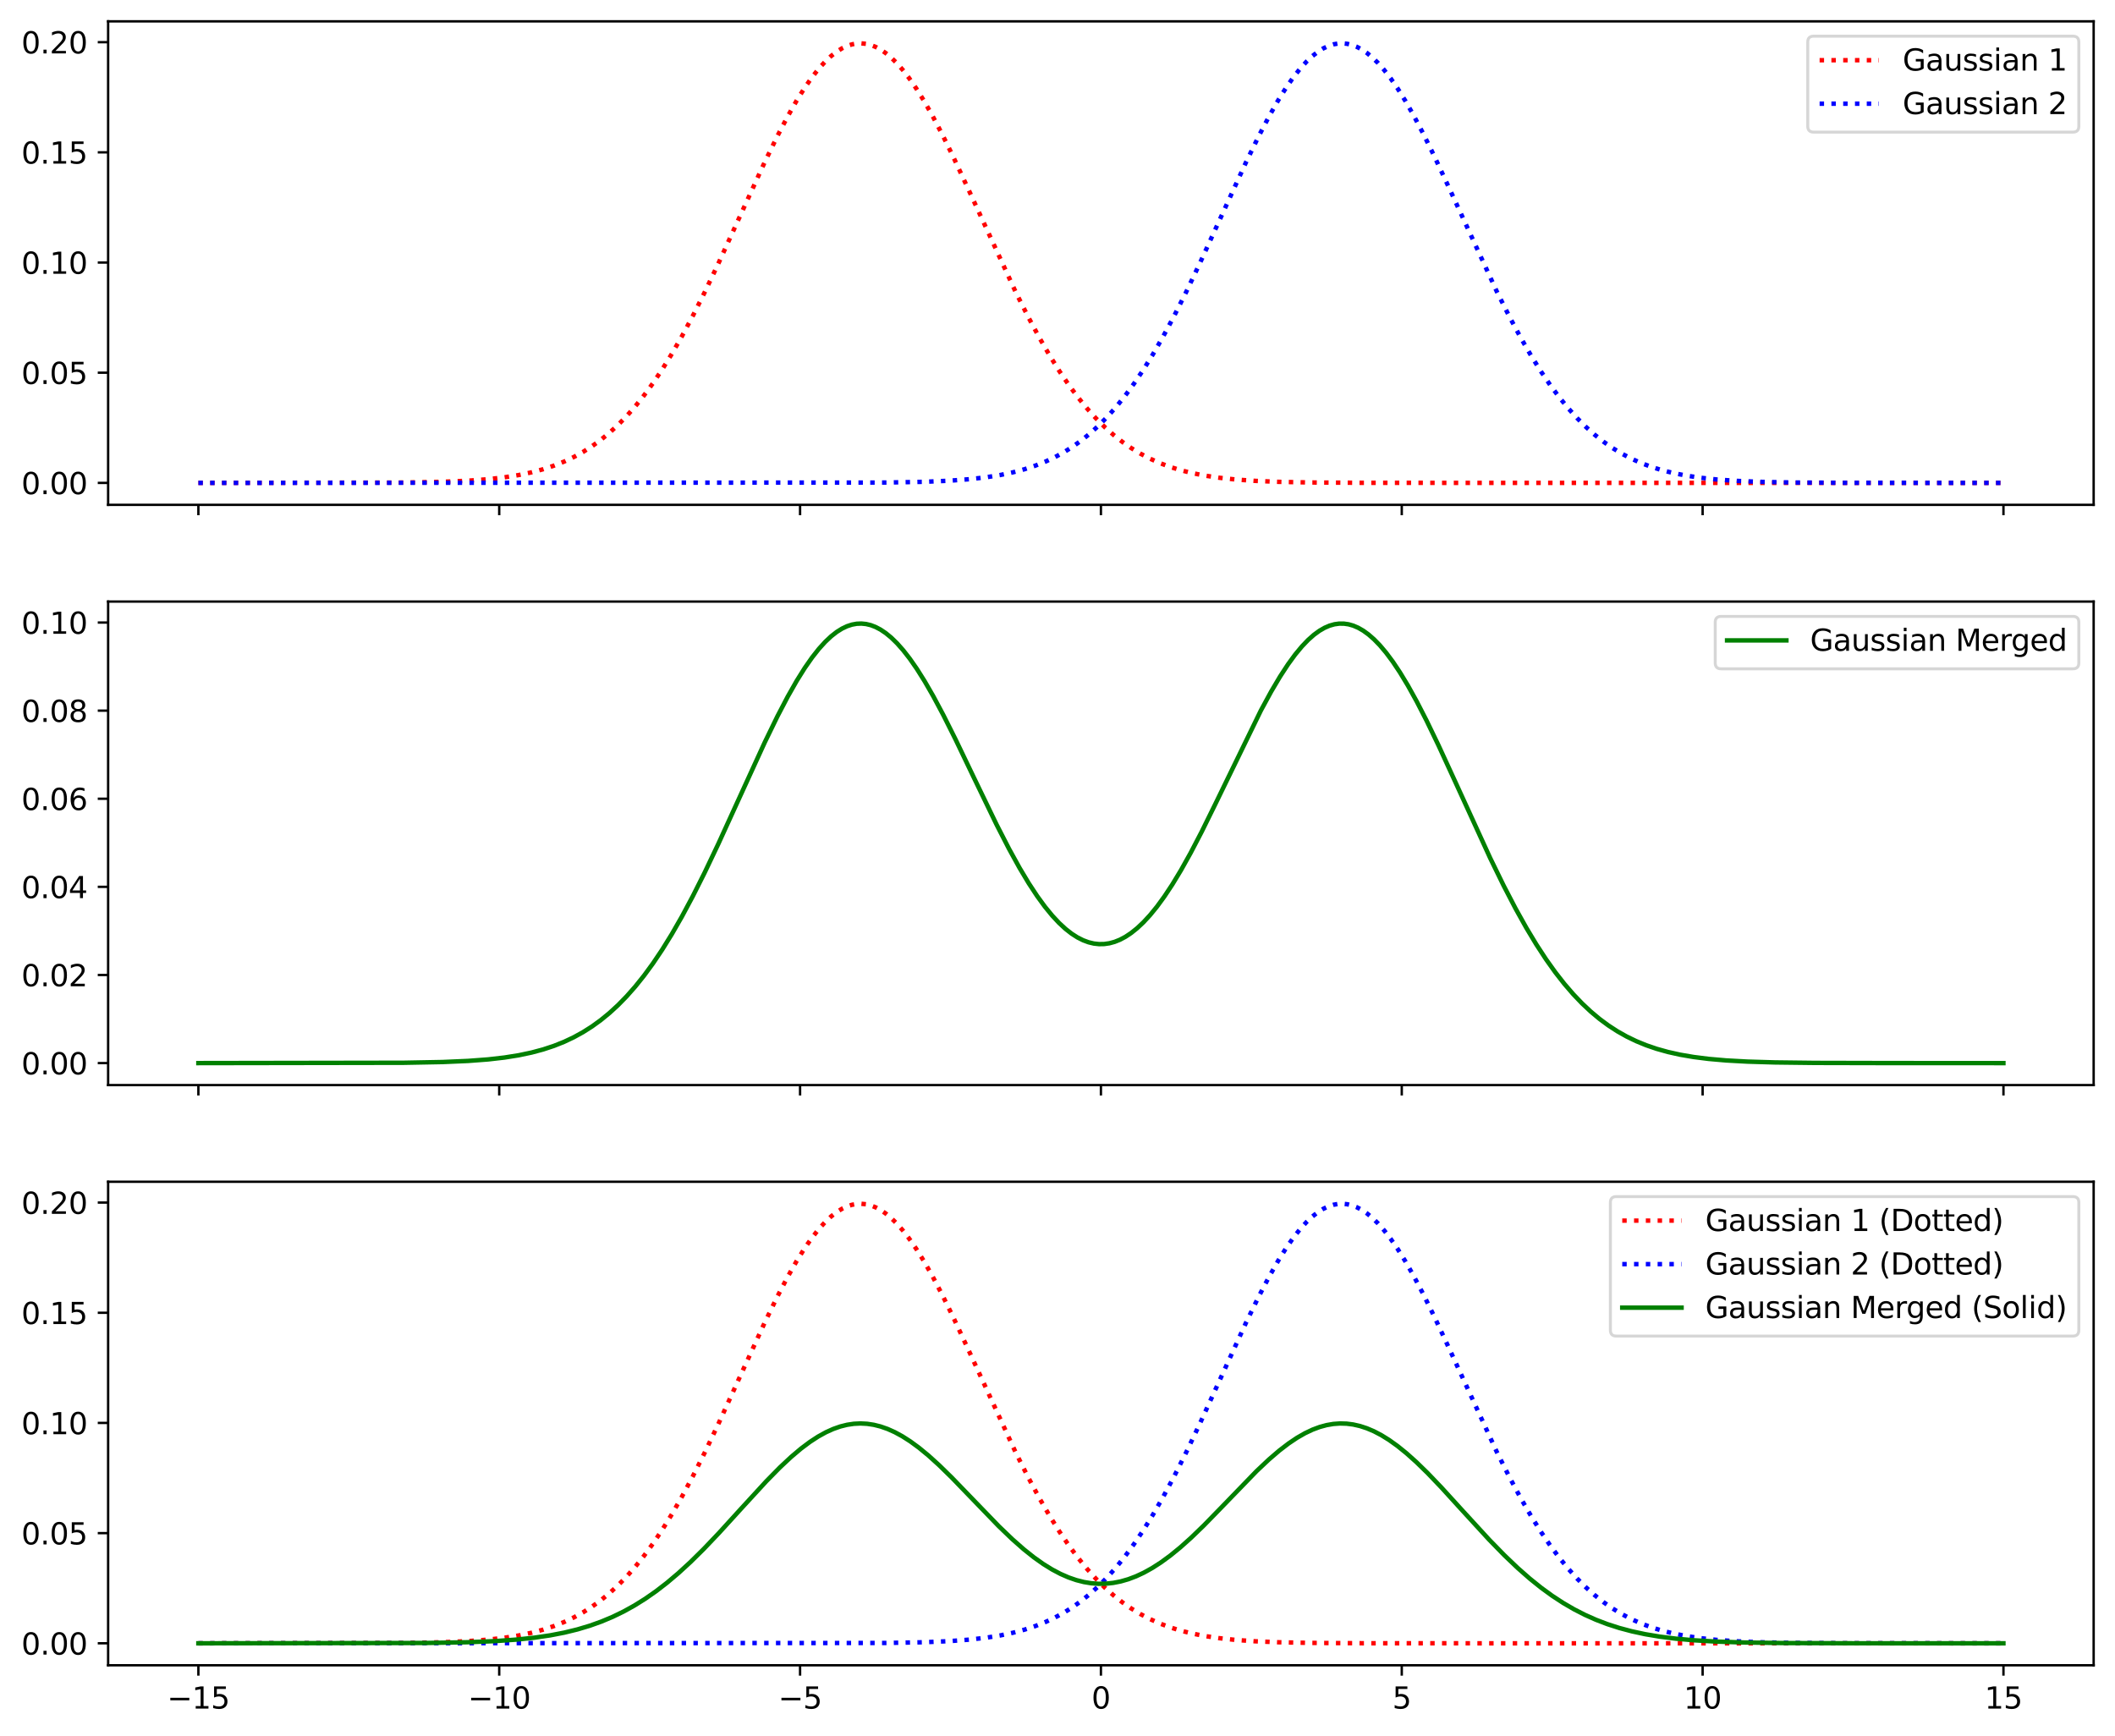 <?xml version="1.0" encoding="utf-8" standalone="no"?>
<!DOCTYPE svg PUBLIC "-//W3C//DTD SVG 1.1//EN"
  "http://www.w3.org/Graphics/SVG/1.1/DTD/svg11.dtd">
<svg xmlns:xlink="http://www.w3.org/1999/xlink" width="713.266pt" height="585.478pt" viewBox="0 0 713.266 585.478" xmlns="http://www.w3.org/2000/svg" version="1.1">
 <defs>
  <style type="text/css">*{stroke-linejoin: round; stroke-linecap: butt}</style>
 </defs>
 <g id="figure_1">
  <g id="patch_1">
   <path d="M 0 585.478 
L 713.266 585.478 
L 713.266 0 
L 0 0 
z
" style="fill: #ffffff"/>
  </g>
  <g id="axes_1">
   <g id="patch_2">
    <path d="M 36.466 170.259 
L 706.066 170.259 
L 706.066 7.2 
L 36.466 7.2 
z
" style="fill: #ffffff"/>
   </g>
   <g id="matplotlib.axis_1">
    <g id="xtick_1">
     <g id="line2d_1">
      <defs>
       <path id="m598b0f2003" d="M 0 0 
L 0 3.5 
" style="stroke: #000000; stroke-width: 0.8"/>
      </defs>
      <g>
       <use xlink:href="#m598b0f2003" x="66.902" y="170.259" style="stroke: #000000; stroke-width: 0.8"/>
      </g>
     </g>
    </g>
    <g id="xtick_2">
     <g id="line2d_2">
      <g>
       <use xlink:href="#m598b0f2003" x="168.36" y="170.259" style="stroke: #000000; stroke-width: 0.8"/>
      </g>
     </g>
    </g>
    <g id="xtick_3">
     <g id="line2d_3">
      <g>
       <use xlink:href="#m598b0f2003" x="269.818" y="170.259" style="stroke: #000000; stroke-width: 0.8"/>
      </g>
     </g>
    </g>
    <g id="xtick_4">
     <g id="line2d_4">
      <g>
       <use xlink:href="#m598b0f2003" x="371.276" y="170.259" style="stroke: #000000; stroke-width: 0.8"/>
      </g>
     </g>
    </g>
    <g id="xtick_5">
     <g id="line2d_5">
      <g>
       <use xlink:href="#m598b0f2003" x="472.734" y="170.259" style="stroke: #000000; stroke-width: 0.8"/>
      </g>
     </g>
    </g>
    <g id="xtick_6">
     <g id="line2d_6">
      <g>
       <use xlink:href="#m598b0f2003" x="574.192" y="170.259" style="stroke: #000000; stroke-width: 0.8"/>
      </g>
     </g>
    </g>
    <g id="xtick_7">
     <g id="line2d_7">
      <g>
       <use xlink:href="#m598b0f2003" x="675.65" y="170.259" style="stroke: #000000; stroke-width: 0.8"/>
      </g>
     </g>
    </g>
   </g>
   <g id="matplotlib.axis_2">
    <g id="ytick_1">
     <g id="line2d_8">
      <defs>
       <path id="m345bfcd777" d="M 0 0 
L -3.5 0 
" style="stroke: #000000; stroke-width: 0.8"/>
      </defs>
      <g>
       <use xlink:href="#m345bfcd777" x="36.466" y="162.847" style="stroke: #000000; stroke-width: 0.8"/>
      </g>
     </g>
     <g id="text_1">
      <!-- 0.00 -->
      <g transform="translate(7.2 166.646) scale(0.1 -0.1)">
       <defs>
        <path id="DejaVuSans-30" d="M 2034 4250 
Q 1547 4250 1301 3770 
Q 1056 3291 1056 2328 
Q 1056 1369 1301 889 
Q 1547 409 2034 409 
Q 2525 409 2770 889 
Q 3016 1369 3016 2328 
Q 3016 3291 2770 3770 
Q 2525 4250 2034 4250 
z
M 2034 4750 
Q 2819 4750 3233 4129 
Q 3647 3509 3647 2328 
Q 3647 1150 3233 529 
Q 2819 -91 2034 -91 
Q 1250 -91 836 529 
Q 422 1150 422 2328 
Q 422 3509 836 4129 
Q 1250 4750 2034 4750 
z
" transform="scale(0.016)"/>
        <path id="DejaVuSans-2e" d="M 684 794 
L 1344 794 
L 1344 0 
L 684 0 
L 684 794 
z
" transform="scale(0.016)"/>
       </defs>
       <use xlink:href="#DejaVuSans-30"/>
       <use xlink:href="#DejaVuSans-2e" x="63.623"/>
       <use xlink:href="#DejaVuSans-30" x="95.41"/>
       <use xlink:href="#DejaVuSans-30" x="159.033"/>
      </g>
     </g>
    </g>
    <g id="ytick_2">
     <g id="line2d_9">
      <g>
       <use xlink:href="#m345bfcd777" x="36.466" y="125.69" style="stroke: #000000; stroke-width: 0.8"/>
      </g>
     </g>
     <g id="text_2">
      <!-- 0.05 -->
      <g transform="translate(7.2 129.489) scale(0.1 -0.1)">
       <defs>
        <path id="DejaVuSans-35" d="M 691 4666 
L 3169 4666 
L 3169 4134 
L 1269 4134 
L 1269 2991 
Q 1406 3038 1543 3061 
Q 1681 3084 1819 3084 
Q 2600 3084 3056 2656 
Q 3513 2228 3513 1497 
Q 3513 744 3044 326 
Q 2575 -91 1722 -91 
Q 1428 -91 1123 -41 
Q 819 9 494 109 
L 494 744 
Q 775 591 1075 516 
Q 1375 441 1709 441 
Q 2250 441 2565 725 
Q 2881 1009 2881 1497 
Q 2881 1984 2565 2268 
Q 2250 2553 1709 2553 
Q 1456 2553 1204 2497 
Q 953 2441 691 2322 
L 691 4666 
z
" transform="scale(0.016)"/>
       </defs>
       <use xlink:href="#DejaVuSans-30"/>
       <use xlink:href="#DejaVuSans-2e" x="63.623"/>
       <use xlink:href="#DejaVuSans-30" x="95.41"/>
       <use xlink:href="#DejaVuSans-35" x="159.033"/>
      </g>
     </g>
    </g>
    <g id="ytick_3">
     <g id="line2d_10">
      <g>
       <use xlink:href="#m345bfcd777" x="36.466" y="88.533" style="stroke: #000000; stroke-width: 0.8"/>
      </g>
     </g>
     <g id="text_3">
      <!-- 0.10 -->
      <g transform="translate(7.2 92.332) scale(0.1 -0.1)">
       <defs>
        <path id="DejaVuSans-31" d="M 794 531 
L 1825 531 
L 1825 4091 
L 703 3866 
L 703 4441 
L 1819 4666 
L 2450 4666 
L 2450 531 
L 3481 531 
L 3481 0 
L 794 0 
L 794 531 
z
" transform="scale(0.016)"/>
       </defs>
       <use xlink:href="#DejaVuSans-30"/>
       <use xlink:href="#DejaVuSans-2e" x="63.623"/>
       <use xlink:href="#DejaVuSans-31" x="95.41"/>
       <use xlink:href="#DejaVuSans-30" x="159.033"/>
      </g>
     </g>
    </g>
    <g id="ytick_4">
     <g id="line2d_11">
      <g>
       <use xlink:href="#m345bfcd777" x="36.466" y="51.376" style="stroke: #000000; stroke-width: 0.8"/>
      </g>
     </g>
     <g id="text_4">
      <!-- 0.15 -->
      <g transform="translate(7.2 55.175) scale(0.1 -0.1)">
       <use xlink:href="#DejaVuSans-30"/>
       <use xlink:href="#DejaVuSans-2e" x="63.623"/>
       <use xlink:href="#DejaVuSans-31" x="95.41"/>
       <use xlink:href="#DejaVuSans-35" x="159.033"/>
      </g>
     </g>
    </g>
    <g id="ytick_5">
     <g id="line2d_12">
      <g>
       <use xlink:href="#m345bfcd777" x="36.466" y="14.219" style="stroke: #000000; stroke-width: 0.8"/>
      </g>
     </g>
     <g id="text_5">
      <!-- 0.20 -->
      <g transform="translate(7.2 18.018) scale(0.1 -0.1)">
       <defs>
        <path id="DejaVuSans-32" d="M 1228 531 
L 3431 531 
L 3431 0 
L 469 0 
L 469 531 
Q 828 903 1448 1529 
Q 2069 2156 2228 2338 
Q 2531 2678 2651 2914 
Q 2772 3150 2772 3378 
Q 2772 3750 2511 3984 
Q 2250 4219 1831 4219 
Q 1534 4219 1204 4116 
Q 875 4013 500 3803 
L 500 4441 
Q 881 4594 1212 4672 
Q 1544 4750 1819 4750 
Q 2544 4750 2975 4387 
Q 3406 4025 3406 3419 
Q 3406 3131 3298 2873 
Q 3191 2616 2906 2266 
Q 2828 2175 2409 1742 
Q 1991 1309 1228 531 
z
" transform="scale(0.016)"/>
       </defs>
       <use xlink:href="#DejaVuSans-30"/>
       <use xlink:href="#DejaVuSans-2e" x="63.623"/>
       <use xlink:href="#DejaVuSans-32" x="95.41"/>
       <use xlink:href="#DejaVuSans-30" x="159.033"/>
      </g>
     </g>
    </g>
   </g>
   <g id="line2d_13">
    <path d="M 66.902 162.847 
L 136.177 162.736 
L 149.225 162.489 
L 157.889 162.112 
L 164.586 161.607 
L 170.146 160.97 
L 174.975 160.197 
L 179.277 159.288 
L 183.193 158.236 
L 186.825 157.033 
L 190.255 155.664 
L 193.501 154.129 
L 196.626 152.406 
L 199.65 150.486 
L 202.612 148.34 
L 205.534 145.948 
L 208.436 143.282 
L 211.337 140.312 
L 214.259 136.999 
L 217.222 133.3 
L 220.245 129.163 
L 223.35 124.534 
L 226.576 119.319 
L 229.965 113.413 
L 233.597 106.627 
L 237.595 98.674 
L 242.242 88.912 
L 248.674 74.826 
L 257.927 54.604 
L 262.188 45.852 
L 265.658 39.217 
L 268.682 33.899 
L 271.401 29.555 
L 273.876 26.009 
L 276.169 23.104 
L 278.3 20.757 
L 280.288 18.889 
L 282.155 17.432 
L 283.941 16.314 
L 285.645 15.506 
L 287.289 14.969 
L 288.892 14.678 
L 290.475 14.618 
L 292.037 14.779 
L 293.62 15.165 
L 295.243 15.793 
L 296.907 16.677 
L 298.652 17.86 
L 300.478 19.372 
L 302.406 21.263 
L 304.456 23.59 
L 306.647 26.422 
L 309.021 29.864 
L 311.598 34.001 
L 314.439 38.993 
L 317.645 45.09 
L 321.399 52.726 
L 326.208 63.044 
L 342.502 98.425 
L 346.743 106.862 
L 350.538 113.924 
L 354.048 119.997 
L 357.376 125.317 
L 360.562 129.997 
L 363.646 134.14 
L 366.67 137.835 
L 369.652 141.132 
L 372.615 144.077 
L 375.557 146.692 
L 378.52 149.03 
L 381.523 151.12 
L 384.587 152.982 
L 387.753 154.645 
L 391.04 156.119 
L 394.489 157.421 
L 398.142 158.56 
L 402.078 159.551 
L 406.38 160.4 
L 411.169 161.114 
L 416.627 161.697 
L 423.08 162.156 
L 431.116 162.493 
L 442.033 162.713 
L 459.97 162.824 
L 515.995 162.847 
L 675.629 162.847 
L 675.629 162.847 
" clip-path="url(#p79f1d03f2f)" style="fill: none; stroke-dasharray: 1.5,2.475; stroke-dashoffset: 0; stroke: #ff0000; stroke-width: 1.5"/>
   </g>
   <g id="line2d_14">
    <path d="M 66.902 162.847 
L 298.47 162.736 
L 311.537 162.49 
L 320.202 162.114 
L 326.918 161.607 
L 332.478 160.97 
L 337.308 160.197 
L 341.609 159.288 
L 345.526 158.236 
L 349.158 157.033 
L 352.587 155.664 
L 355.834 154.129 
L 358.959 152.406 
L 361.982 150.486 
L 364.945 148.34 
L 367.867 145.948 
L 370.768 143.282 
L 373.67 140.312 
L 376.592 136.999 
L 379.555 133.3 
L 382.578 129.163 
L 385.683 124.534 
L 388.909 119.319 
L 392.298 113.413 
L 395.93 106.627 
L 399.927 98.674 
L 404.574 88.912 
L 411.007 74.826 
L 420.26 54.604 
L 424.521 45.852 
L 427.991 39.217 
L 431.014 33.899 
L 433.733 29.555 
L 436.209 26.009 
L 438.502 23.104 
L 440.632 20.757 
L 442.621 18.889 
L 444.488 17.432 
L 446.273 16.314 
L 447.978 15.506 
L 449.622 14.969 
L 451.225 14.678 
L 452.807 14.618 
L 454.37 14.779 
L 455.953 15.165 
L 457.576 15.793 
L 459.24 16.677 
L 460.985 17.86 
L 462.811 19.372 
L 464.739 21.263 
L 466.788 23.59 
L 468.98 26.422 
L 471.354 29.864 
L 473.931 34.001 
L 476.772 38.993 
L 479.978 45.09 
L 483.732 52.726 
L 488.541 63.044 
L 504.835 98.425 
L 509.076 106.862 
L 512.87 113.924 
L 516.381 119.997 
L 519.709 125.317 
L 522.894 129.997 
L 525.979 134.14 
L 529.002 137.835 
L 531.985 141.132 
L 534.948 144.077 
L 537.89 146.692 
L 540.853 149.03 
L 543.856 151.12 
L 546.92 152.982 
L 550.085 154.645 
L 553.372 156.119 
L 556.822 157.421 
L 560.475 158.56 
L 564.411 159.551 
L 568.713 160.4 
L 573.502 161.114 
L 578.96 161.697 
L 585.413 162.156 
L 593.448 162.493 
L 604.365 162.713 
L 622.303 162.824 
L 675.629 162.847 
L 675.629 162.847 
" clip-path="url(#p79f1d03f2f)" style="fill: none; stroke-dasharray: 1.5,2.475; stroke-dashoffset: 0; stroke: #0000ff; stroke-width: 1.5"/>
   </g>
   <g id="patch_3">
    <path d="M 36.466 170.259 
L 36.466 7.2 
" style="fill: none; stroke: #000000; stroke-width: 0.8; stroke-linejoin: miter; stroke-linecap: square"/>
   </g>
   <g id="patch_4">
    <path d="M 706.066 170.259 
L 706.066 7.2 
" style="fill: none; stroke: #000000; stroke-width: 0.8; stroke-linejoin: miter; stroke-linecap: square"/>
   </g>
   <g id="patch_5">
    <path d="M 36.466 170.259 
L 706.066 170.259 
" style="fill: none; stroke: #000000; stroke-width: 0.8; stroke-linejoin: miter; stroke-linecap: square"/>
   </g>
   <g id="patch_6">
    <path d="M 36.466 7.2 
L 706.066 7.2 
" style="fill: none; stroke: #000000; stroke-width: 0.8; stroke-linejoin: miter; stroke-linecap: square"/>
   </g>
   <g id="legend_1">
    <g id="patch_7">
     <path d="M 611.648 44.556 
L 699.066 44.556 
Q 701.066 44.556 701.066 42.556 
L 701.066 14.2 
Q 701.066 12.2 699.066 12.2 
L 611.648 12.2 
Q 609.648 12.2 609.648 14.2 
L 609.648 42.556 
Q 609.648 44.556 611.648 44.556 
z
" style="fill: #ffffff; opacity: 0.8; stroke: #cccccc; stroke-linejoin: miter"/>
    </g>
    <g id="line2d_15">
     <path d="M 613.648 20.298 
L 623.648 20.298 
L 633.648 20.298 
" style="fill: none; stroke-dasharray: 1.5,2.475; stroke-dashoffset: 0; stroke: #ff0000; stroke-width: 1.5"/>
    </g>
    <g id="text_6">
     <!-- Gaussian 1 -->
     <g transform="translate(641.648 23.798) scale(0.1 -0.1)">
      <defs>
       <path id="DejaVuSans-47" d="M 3809 666 
L 3809 1919 
L 2778 1919 
L 2778 2438 
L 4434 2438 
L 4434 434 
Q 4069 175 3628 42 
Q 3188 -91 2688 -91 
Q 1594 -91 976 548 
Q 359 1188 359 2328 
Q 359 3472 976 4111 
Q 1594 4750 2688 4750 
Q 3144 4750 3555 4637 
Q 3966 4525 4313 4306 
L 4313 3634 
Q 3963 3931 3569 4081 
Q 3175 4231 2741 4231 
Q 1884 4231 1454 3753 
Q 1025 3275 1025 2328 
Q 1025 1384 1454 906 
Q 1884 428 2741 428 
Q 3075 428 3337 486 
Q 3600 544 3809 666 
z
" transform="scale(0.016)"/>
       <path id="DejaVuSans-61" d="M 2194 1759 
Q 1497 1759 1228 1600 
Q 959 1441 959 1056 
Q 959 750 1161 570 
Q 1363 391 1709 391 
Q 2188 391 2477 730 
Q 2766 1069 2766 1631 
L 2766 1759 
L 2194 1759 
z
M 3341 1997 
L 3341 0 
L 2766 0 
L 2766 531 
Q 2569 213 2275 61 
Q 1981 -91 1556 -91 
Q 1019 -91 701 211 
Q 384 513 384 1019 
Q 384 1609 779 1909 
Q 1175 2209 1959 2209 
L 2766 2209 
L 2766 2266 
Q 2766 2663 2505 2880 
Q 2244 3097 1772 3097 
Q 1472 3097 1187 3025 
Q 903 2953 641 2809 
L 641 3341 
Q 956 3463 1253 3523 
Q 1550 3584 1831 3584 
Q 2591 3584 2966 3190 
Q 3341 2797 3341 1997 
z
" transform="scale(0.016)"/>
       <path id="DejaVuSans-75" d="M 544 1381 
L 544 3500 
L 1119 3500 
L 1119 1403 
Q 1119 906 1312 657 
Q 1506 409 1894 409 
Q 2359 409 2629 706 
Q 2900 1003 2900 1516 
L 2900 3500 
L 3475 3500 
L 3475 0 
L 2900 0 
L 2900 538 
Q 2691 219 2414 64 
Q 2138 -91 1772 -91 
Q 1169 -91 856 284 
Q 544 659 544 1381 
z
M 1991 3584 
L 1991 3584 
z
" transform="scale(0.016)"/>
       <path id="DejaVuSans-73" d="M 2834 3397 
L 2834 2853 
Q 2591 2978 2328 3040 
Q 2066 3103 1784 3103 
Q 1356 3103 1142 2972 
Q 928 2841 928 2578 
Q 928 2378 1081 2264 
Q 1234 2150 1697 2047 
L 1894 2003 
Q 2506 1872 2764 1633 
Q 3022 1394 3022 966 
Q 3022 478 2636 193 
Q 2250 -91 1575 -91 
Q 1294 -91 989 -36 
Q 684 19 347 128 
L 347 722 
Q 666 556 975 473 
Q 1284 391 1588 391 
Q 1994 391 2212 530 
Q 2431 669 2431 922 
Q 2431 1156 2273 1281 
Q 2116 1406 1581 1522 
L 1381 1569 
Q 847 1681 609 1914 
Q 372 2147 372 2553 
Q 372 3047 722 3315 
Q 1072 3584 1716 3584 
Q 2034 3584 2315 3537 
Q 2597 3491 2834 3397 
z
" transform="scale(0.016)"/>
       <path id="DejaVuSans-69" d="M 603 3500 
L 1178 3500 
L 1178 0 
L 603 0 
L 603 3500 
z
M 603 4863 
L 1178 4863 
L 1178 4134 
L 603 4134 
L 603 4863 
z
" transform="scale(0.016)"/>
       <path id="DejaVuSans-6e" d="M 3513 2113 
L 3513 0 
L 2938 0 
L 2938 2094 
Q 2938 2591 2744 2837 
Q 2550 3084 2163 3084 
Q 1697 3084 1428 2787 
Q 1159 2491 1159 1978 
L 1159 0 
L 581 0 
L 581 3500 
L 1159 3500 
L 1159 2956 
Q 1366 3272 1645 3428 
Q 1925 3584 2291 3584 
Q 2894 3584 3203 3211 
Q 3513 2838 3513 2113 
z
" transform="scale(0.016)"/>
       <path id="DejaVuSans-20" transform="scale(0.016)"/>
      </defs>
      <use xlink:href="#DejaVuSans-47"/>
      <use xlink:href="#DejaVuSans-61" x="77.49"/>
      <use xlink:href="#DejaVuSans-75" x="138.77"/>
      <use xlink:href="#DejaVuSans-73" x="202.148"/>
      <use xlink:href="#DejaVuSans-73" x="254.248"/>
      <use xlink:href="#DejaVuSans-69" x="306.348"/>
      <use xlink:href="#DejaVuSans-61" x="334.131"/>
      <use xlink:href="#DejaVuSans-6e" x="395.41"/>
      <use xlink:href="#DejaVuSans-20" x="458.789"/>
      <use xlink:href="#DejaVuSans-31" x="490.576"/>
     </g>
    </g>
    <g id="line2d_16">
     <path d="M 613.648 34.977 
L 623.648 34.977 
L 633.648 34.977 
" style="fill: none; stroke-dasharray: 1.5,2.475; stroke-dashoffset: 0; stroke: #0000ff; stroke-width: 1.5"/>
    </g>
    <g id="text_7">
     <!-- Gaussian 2 -->
     <g transform="translate(641.648 38.477) scale(0.1 -0.1)">
      <use xlink:href="#DejaVuSans-47"/>
      <use xlink:href="#DejaVuSans-61" x="77.49"/>
      <use xlink:href="#DejaVuSans-75" x="138.77"/>
      <use xlink:href="#DejaVuSans-73" x="202.148"/>
      <use xlink:href="#DejaVuSans-73" x="254.248"/>
      <use xlink:href="#DejaVuSans-69" x="306.348"/>
      <use xlink:href="#DejaVuSans-61" x="334.131"/>
      <use xlink:href="#DejaVuSans-6e" x="395.41"/>
      <use xlink:href="#DejaVuSans-20" x="458.789"/>
      <use xlink:href="#DejaVuSans-32" x="490.576"/>
     </g>
    </g>
   </g>
  </g>
  <g id="axes_2">
   <g id="patch_8">
    <path d="M 36.466 365.929 
L 706.066 365.929 
L 706.066 202.871 
L 36.466 202.871 
z
" style="fill: #ffffff"/>
   </g>
   <g id="matplotlib.axis_3">
    <g id="xtick_8">
     <g id="line2d_17">
      <g>
       <use xlink:href="#m598b0f2003" x="66.902" y="365.929" style="stroke: #000000; stroke-width: 0.8"/>
      </g>
     </g>
    </g>
    <g id="xtick_9">
     <g id="line2d_18">
      <g>
       <use xlink:href="#m598b0f2003" x="168.36" y="365.929" style="stroke: #000000; stroke-width: 0.8"/>
      </g>
     </g>
    </g>
    <g id="xtick_10">
     <g id="line2d_19">
      <g>
       <use xlink:href="#m598b0f2003" x="269.818" y="365.929" style="stroke: #000000; stroke-width: 0.8"/>
      </g>
     </g>
    </g>
    <g id="xtick_11">
     <g id="line2d_20">
      <g>
       <use xlink:href="#m598b0f2003" x="371.276" y="365.929" style="stroke: #000000; stroke-width: 0.8"/>
      </g>
     </g>
    </g>
    <g id="xtick_12">
     <g id="line2d_21">
      <g>
       <use xlink:href="#m598b0f2003" x="472.734" y="365.929" style="stroke: #000000; stroke-width: 0.8"/>
      </g>
     </g>
    </g>
    <g id="xtick_13">
     <g id="line2d_22">
      <g>
       <use xlink:href="#m598b0f2003" x="574.192" y="365.929" style="stroke: #000000; stroke-width: 0.8"/>
      </g>
     </g>
    </g>
    <g id="xtick_14">
     <g id="line2d_23">
      <g>
       <use xlink:href="#m598b0f2003" x="675.65" y="365.929" style="stroke: #000000; stroke-width: 0.8"/>
      </g>
     </g>
    </g>
   </g>
   <g id="matplotlib.axis_4">
    <g id="ytick_6">
     <g id="line2d_24">
      <g>
       <use xlink:href="#m345bfcd777" x="36.466" y="358.518" style="stroke: #000000; stroke-width: 0.8"/>
      </g>
     </g>
     <g id="text_8">
      <!-- 0.00 -->
      <g transform="translate(7.2 362.317) scale(0.1 -0.1)">
       <use xlink:href="#DejaVuSans-30"/>
       <use xlink:href="#DejaVuSans-2e" x="63.623"/>
       <use xlink:href="#DejaVuSans-30" x="95.41"/>
       <use xlink:href="#DejaVuSans-30" x="159.033"/>
      </g>
     </g>
    </g>
    <g id="ytick_7">
     <g id="line2d_25">
      <g>
       <use xlink:href="#m345bfcd777" x="36.466" y="328.802" style="stroke: #000000; stroke-width: 0.8"/>
      </g>
     </g>
     <g id="text_9">
      <!-- 0.02 -->
      <g transform="translate(7.2 332.601) scale(0.1 -0.1)">
       <use xlink:href="#DejaVuSans-30"/>
       <use xlink:href="#DejaVuSans-2e" x="63.623"/>
       <use xlink:href="#DejaVuSans-30" x="95.41"/>
       <use xlink:href="#DejaVuSans-32" x="159.033"/>
      </g>
     </g>
    </g>
    <g id="ytick_8">
     <g id="line2d_26">
      <g>
       <use xlink:href="#m345bfcd777" x="36.466" y="299.086" style="stroke: #000000; stroke-width: 0.8"/>
      </g>
     </g>
     <g id="text_10">
      <!-- 0.04 -->
      <g transform="translate(7.2 302.886) scale(0.1 -0.1)">
       <defs>
        <path id="DejaVuSans-34" d="M 2419 4116 
L 825 1625 
L 2419 1625 
L 2419 4116 
z
M 2253 4666 
L 3047 4666 
L 3047 1625 
L 3713 1625 
L 3713 1100 
L 3047 1100 
L 3047 0 
L 2419 0 
L 2419 1100 
L 313 1100 
L 313 1709 
L 2253 4666 
z
" transform="scale(0.016)"/>
       </defs>
       <use xlink:href="#DejaVuSans-30"/>
       <use xlink:href="#DejaVuSans-2e" x="63.623"/>
       <use xlink:href="#DejaVuSans-30" x="95.41"/>
       <use xlink:href="#DejaVuSans-34" x="159.033"/>
      </g>
     </g>
    </g>
    <g id="ytick_9">
     <g id="line2d_27">
      <g>
       <use xlink:href="#m345bfcd777" x="36.466" y="269.371" style="stroke: #000000; stroke-width: 0.8"/>
      </g>
     </g>
     <g id="text_11">
      <!-- 0.06 -->
      <g transform="translate(7.2 273.17) scale(0.1 -0.1)">
       <defs>
        <path id="DejaVuSans-36" d="M 2113 2584 
Q 1688 2584 1439 2293 
Q 1191 2003 1191 1497 
Q 1191 994 1439 701 
Q 1688 409 2113 409 
Q 2538 409 2786 701 
Q 3034 994 3034 1497 
Q 3034 2003 2786 2293 
Q 2538 2584 2113 2584 
z
M 3366 4563 
L 3366 3988 
Q 3128 4100 2886 4159 
Q 2644 4219 2406 4219 
Q 1781 4219 1451 3797 
Q 1122 3375 1075 2522 
Q 1259 2794 1537 2939 
Q 1816 3084 2150 3084 
Q 2853 3084 3261 2657 
Q 3669 2231 3669 1497 
Q 3669 778 3244 343 
Q 2819 -91 2113 -91 
Q 1303 -91 875 529 
Q 447 1150 447 2328 
Q 447 3434 972 4092 
Q 1497 4750 2381 4750 
Q 2619 4750 2861 4703 
Q 3103 4656 3366 4563 
z
" transform="scale(0.016)"/>
       </defs>
       <use xlink:href="#DejaVuSans-30"/>
       <use xlink:href="#DejaVuSans-2e" x="63.623"/>
       <use xlink:href="#DejaVuSans-30" x="95.41"/>
       <use xlink:href="#DejaVuSans-36" x="159.033"/>
      </g>
     </g>
    </g>
    <g id="ytick_10">
     <g id="line2d_28">
      <g>
       <use xlink:href="#m345bfcd777" x="36.466" y="239.655" style="stroke: #000000; stroke-width: 0.8"/>
      </g>
     </g>
     <g id="text_12">
      <!-- 0.08 -->
      <g transform="translate(7.2 243.454) scale(0.1 -0.1)">
       <defs>
        <path id="DejaVuSans-38" d="M 2034 2216 
Q 1584 2216 1326 1975 
Q 1069 1734 1069 1313 
Q 1069 891 1326 650 
Q 1584 409 2034 409 
Q 2484 409 2743 651 
Q 3003 894 3003 1313 
Q 3003 1734 2745 1975 
Q 2488 2216 2034 2216 
z
M 1403 2484 
Q 997 2584 770 2862 
Q 544 3141 544 3541 
Q 544 4100 942 4425 
Q 1341 4750 2034 4750 
Q 2731 4750 3128 4425 
Q 3525 4100 3525 3541 
Q 3525 3141 3298 2862 
Q 3072 2584 2669 2484 
Q 3125 2378 3379 2068 
Q 3634 1759 3634 1313 
Q 3634 634 3220 271 
Q 2806 -91 2034 -91 
Q 1263 -91 848 271 
Q 434 634 434 1313 
Q 434 1759 690 2068 
Q 947 2378 1403 2484 
z
M 1172 3481 
Q 1172 3119 1398 2916 
Q 1625 2713 2034 2713 
Q 2441 2713 2670 2916 
Q 2900 3119 2900 3481 
Q 2900 3844 2670 4047 
Q 2441 4250 2034 4250 
Q 1625 4250 1398 4047 
Q 1172 3844 1172 3481 
z
" transform="scale(0.016)"/>
       </defs>
       <use xlink:href="#DejaVuSans-30"/>
       <use xlink:href="#DejaVuSans-2e" x="63.623"/>
       <use xlink:href="#DejaVuSans-30" x="95.41"/>
       <use xlink:href="#DejaVuSans-38" x="159.033"/>
      </g>
     </g>
    </g>
    <g id="ytick_11">
     <g id="line2d_29">
      <g>
       <use xlink:href="#m345bfcd777" x="36.466" y="209.939" style="stroke: #000000; stroke-width: 0.8"/>
      </g>
     </g>
     <g id="text_13">
      <!-- 0.10 -->
      <g transform="translate(7.2 213.739) scale(0.1 -0.1)">
       <use xlink:href="#DejaVuSans-30"/>
       <use xlink:href="#DejaVuSans-2e" x="63.623"/>
       <use xlink:href="#DejaVuSans-31" x="95.41"/>
       <use xlink:href="#DejaVuSans-30" x="159.033"/>
      </g>
     </g>
    </g>
   </g>
   <g id="line2d_30">
    <path d="M 66.902 358.518 
L 136.177 358.406 
L 149.225 358.16 
L 157.889 357.783 
L 164.586 357.278 
L 170.146 356.641 
L 174.975 355.869 
L 179.277 354.959 
L 183.193 353.908 
L 186.825 352.706 
L 190.255 351.337 
L 193.501 349.802 
L 196.626 348.08 
L 199.65 346.16 
L 202.612 344.016 
L 205.534 341.624 
L 208.436 338.96 
L 211.337 335.99 
L 214.259 332.679 
L 217.222 328.98 
L 220.245 324.845 
L 223.35 320.218 
L 226.576 315.004 
L 229.965 309.1 
L 233.597 302.316 
L 237.595 294.366 
L 242.242 284.607 
L 248.674 270.525 
L 257.927 250.31 
L 262.188 241.56 
L 265.658 234.925 
L 268.682 229.608 
L 271.401 225.264 
L 273.876 221.716 
L 276.169 218.81 
L 278.3 216.461 
L 280.288 214.59 
L 282.175 213.115 
L 283.961 211.996 
L 285.666 211.186 
L 287.309 210.647 
L 288.912 210.353 
L 290.495 210.287 
L 292.078 210.446 
L 293.66 210.828 
L 295.284 211.45 
L 296.968 212.337 
L 298.713 213.512 
L 300.56 215.03 
L 302.508 216.927 
L 304.577 219.262 
L 306.789 222.098 
L 309.184 225.536 
L 311.821 229.726 
L 314.743 234.796 
L 318.092 241.065 
L 322.19 249.238 
L 328.461 262.307 
L 336.09 278.093 
L 340.311 286.309 
L 343.821 292.673 
L 346.946 297.889 
L 349.787 302.209 
L 352.405 305.796 
L 354.86 308.79 
L 357.153 311.246 
L 359.324 313.253 
L 361.394 314.87 
L 363.362 316.133 
L 365.269 317.094 
L 367.096 317.771 
L 368.881 318.199 
L 370.647 318.394 
L 372.392 318.363 
L 374.137 318.109 
L 375.902 317.628 
L 377.708 316.902 
L 379.555 315.919 
L 381.482 314.636 
L 383.491 313.026 
L 385.602 311.042 
L 387.813 308.651 
L 390.167 305.769 
L 392.663 302.355 
L 395.362 298.276 
L 398.284 293.445 
L 401.531 287.635 
L 405.244 280.516 
L 409.85 271.177 
L 425.211 239.622 
L 428.681 233.239 
L 431.684 228.165 
L 434.362 224.064 
L 436.797 220.728 
L 439.05 218.009 
L 441.14 215.823 
L 443.108 214.079 
L 444.955 212.731 
L 446.72 211.711 
L 448.404 210.99 
L 450.027 210.531 
L 451.63 210.308 
L 453.213 210.313 
L 454.796 210.542 
L 456.399 211.001 
L 458.043 211.708 
L 459.747 212.69 
L 461.512 213.968 
L 463.379 215.601 
L 465.348 217.625 
L 467.438 220.1 
L 469.69 223.12 
L 472.125 226.768 
L 474.783 231.163 
L 477.725 236.468 
L 481.074 242.977 
L 485.071 251.256 
L 490.529 263.117 
L 502.562 289.397 
L 507.128 298.743 
L 511.105 306.388 
L 514.737 312.897 
L 518.146 318.557 
L 521.393 323.524 
L 524.518 327.906 
L 527.562 331.799 
L 530.565 335.283 
L 533.527 338.383 
L 536.47 341.144 
L 539.432 343.621 
L 542.415 345.826 
L 545.459 347.801 
L 548.563 349.551 
L 551.79 351.113 
L 555.158 352.495 
L 558.709 353.71 
L 562.504 354.771 
L 566.603 355.683 
L 571.128 356.459 
L 576.221 357.103 
L 582.146 357.621 
L 589.309 358.015 
L 598.582 358.291 
L 612.198 358.454 
L 639.875 358.514 
L 675.629 358.518 
L 675.629 358.518 
" clip-path="url(#pee8100526a)" style="fill: none; stroke: #008000; stroke-width: 1.5; stroke-linecap: square"/>
   </g>
   <g id="patch_9">
    <path d="M 36.466 365.929 
L 36.466 202.871 
" style="fill: none; stroke: #000000; stroke-width: 0.8; stroke-linejoin: miter; stroke-linecap: square"/>
   </g>
   <g id="patch_10">
    <path d="M 706.066 365.929 
L 706.066 202.871 
" style="fill: none; stroke: #000000; stroke-width: 0.8; stroke-linejoin: miter; stroke-linecap: square"/>
   </g>
   <g id="patch_11">
    <path d="M 36.466 365.929 
L 706.066 365.929 
" style="fill: none; stroke: #000000; stroke-width: 0.8; stroke-linejoin: miter; stroke-linecap: square"/>
   </g>
   <g id="patch_12">
    <path d="M 36.466 202.871 
L 706.066 202.871 
" style="fill: none; stroke: #000000; stroke-width: 0.8; stroke-linejoin: miter; stroke-linecap: square"/>
   </g>
   <g id="legend_2">
    <g id="patch_13">
     <path d="M 580.444 225.549 
L 699.066 225.549 
Q 701.066 225.549 701.066 223.549 
L 701.066 209.871 
Q 701.066 207.871 699.066 207.871 
L 580.444 207.871 
Q 578.444 207.871 578.444 209.871 
L 578.444 223.549 
Q 578.444 225.549 580.444 225.549 
z
" style="fill: #ffffff; opacity: 0.8; stroke: #cccccc; stroke-linejoin: miter"/>
    </g>
    <g id="line2d_31">
     <path d="M 582.444 215.969 
L 592.444 215.969 
L 602.444 215.969 
" style="fill: none; stroke: #008000; stroke-width: 1.5; stroke-linecap: square"/>
    </g>
    <g id="text_14">
     <!-- Gaussian Merged -->
     <g transform="translate(610.444 219.469) scale(0.1 -0.1)">
      <defs>
       <path id="DejaVuSans-4d" d="M 628 4666 
L 1569 4666 
L 2759 1491 
L 3956 4666 
L 4897 4666 
L 4897 0 
L 4281 0 
L 4281 4097 
L 3078 897 
L 2444 897 
L 1241 4097 
L 1241 0 
L 628 0 
L 628 4666 
z
" transform="scale(0.016)"/>
       <path id="DejaVuSans-65" d="M 3597 1894 
L 3597 1613 
L 953 1613 
Q 991 1019 1311 708 
Q 1631 397 2203 397 
Q 2534 397 2845 478 
Q 3156 559 3463 722 
L 3463 178 
Q 3153 47 2828 -22 
Q 2503 -91 2169 -91 
Q 1331 -91 842 396 
Q 353 884 353 1716 
Q 353 2575 817 3079 
Q 1281 3584 2069 3584 
Q 2775 3584 3186 3129 
Q 3597 2675 3597 1894 
z
M 3022 2063 
Q 3016 2534 2758 2815 
Q 2500 3097 2075 3097 
Q 1594 3097 1305 2825 
Q 1016 2553 972 2059 
L 3022 2063 
z
" transform="scale(0.016)"/>
       <path id="DejaVuSans-72" d="M 2631 2963 
Q 2534 3019 2420 3045 
Q 2306 3072 2169 3072 
Q 1681 3072 1420 2755 
Q 1159 2438 1159 1844 
L 1159 0 
L 581 0 
L 581 3500 
L 1159 3500 
L 1159 2956 
Q 1341 3275 1631 3429 
Q 1922 3584 2338 3584 
Q 2397 3584 2469 3576 
Q 2541 3569 2628 3553 
L 2631 2963 
z
" transform="scale(0.016)"/>
       <path id="DejaVuSans-67" d="M 2906 1791 
Q 2906 2416 2648 2759 
Q 2391 3103 1925 3103 
Q 1463 3103 1205 2759 
Q 947 2416 947 1791 
Q 947 1169 1205 825 
Q 1463 481 1925 481 
Q 2391 481 2648 825 
Q 2906 1169 2906 1791 
z
M 3481 434 
Q 3481 -459 3084 -895 
Q 2688 -1331 1869 -1331 
Q 1566 -1331 1297 -1286 
Q 1028 -1241 775 -1147 
L 775 -588 
Q 1028 -725 1275 -790 
Q 1522 -856 1778 -856 
Q 2344 -856 2625 -561 
Q 2906 -266 2906 331 
L 2906 616 
Q 2728 306 2450 153 
Q 2172 0 1784 0 
Q 1141 0 747 490 
Q 353 981 353 1791 
Q 353 2603 747 3093 
Q 1141 3584 1784 3584 
Q 2172 3584 2450 3431 
Q 2728 3278 2906 2969 
L 2906 3500 
L 3481 3500 
L 3481 434 
z
" transform="scale(0.016)"/>
       <path id="DejaVuSans-64" d="M 2906 2969 
L 2906 4863 
L 3481 4863 
L 3481 0 
L 2906 0 
L 2906 525 
Q 2725 213 2448 61 
Q 2172 -91 1784 -91 
Q 1150 -91 751 415 
Q 353 922 353 1747 
Q 353 2572 751 3078 
Q 1150 3584 1784 3584 
Q 2172 3584 2448 3432 
Q 2725 3281 2906 2969 
z
M 947 1747 
Q 947 1113 1208 752 
Q 1469 391 1925 391 
Q 2381 391 2643 752 
Q 2906 1113 2906 1747 
Q 2906 2381 2643 2742 
Q 2381 3103 1925 3103 
Q 1469 3103 1208 2742 
Q 947 2381 947 1747 
z
" transform="scale(0.016)"/>
      </defs>
      <use xlink:href="#DejaVuSans-47"/>
      <use xlink:href="#DejaVuSans-61" x="77.49"/>
      <use xlink:href="#DejaVuSans-75" x="138.77"/>
      <use xlink:href="#DejaVuSans-73" x="202.148"/>
      <use xlink:href="#DejaVuSans-73" x="254.248"/>
      <use xlink:href="#DejaVuSans-69" x="306.348"/>
      <use xlink:href="#DejaVuSans-61" x="334.131"/>
      <use xlink:href="#DejaVuSans-6e" x="395.41"/>
      <use xlink:href="#DejaVuSans-20" x="458.789"/>
      <use xlink:href="#DejaVuSans-4d" x="490.576"/>
      <use xlink:href="#DejaVuSans-65" x="576.855"/>
      <use xlink:href="#DejaVuSans-72" x="638.379"/>
      <use xlink:href="#DejaVuSans-67" x="677.742"/>
      <use xlink:href="#DejaVuSans-65" x="741.219"/>
      <use xlink:href="#DejaVuSans-64" x="802.742"/>
     </g>
    </g>
   </g>
  </g>
  <g id="axes_3">
   <g id="patch_14">
    <path d="M 36.466 561.6 
L 706.066 561.6 
L 706.066 398.541 
L 36.466 398.541 
z
" style="fill: #ffffff"/>
   </g>
   <g id="matplotlib.axis_5">
    <g id="xtick_15">
     <g id="line2d_32">
      <g>
       <use xlink:href="#m598b0f2003" x="66.902" y="561.6" style="stroke: #000000; stroke-width: 0.8"/>
      </g>
     </g>
     <g id="text_15">
      <!-- −15 -->
      <g transform="translate(56.35 576.198) scale(0.1 -0.1)">
       <defs>
        <path id="DejaVuSans-2212" d="M 678 2272 
L 4684 2272 
L 4684 1741 
L 678 1741 
L 678 2272 
z
" transform="scale(0.016)"/>
       </defs>
       <use xlink:href="#DejaVuSans-2212"/>
       <use xlink:href="#DejaVuSans-31" x="83.789"/>
       <use xlink:href="#DejaVuSans-35" x="147.412"/>
      </g>
     </g>
    </g>
    <g id="xtick_16">
     <g id="line2d_33">
      <g>
       <use xlink:href="#m598b0f2003" x="168.36" y="561.6" style="stroke: #000000; stroke-width: 0.8"/>
      </g>
     </g>
     <g id="text_16">
      <!-- −10 -->
      <g transform="translate(157.808 576.198) scale(0.1 -0.1)">
       <use xlink:href="#DejaVuSans-2212"/>
       <use xlink:href="#DejaVuSans-31" x="83.789"/>
       <use xlink:href="#DejaVuSans-30" x="147.412"/>
      </g>
     </g>
    </g>
    <g id="xtick_17">
     <g id="line2d_34">
      <g>
       <use xlink:href="#m598b0f2003" x="269.818" y="561.6" style="stroke: #000000; stroke-width: 0.8"/>
      </g>
     </g>
     <g id="text_17">
      <!-- −5 -->
      <g transform="translate(262.447 576.198) scale(0.1 -0.1)">
       <use xlink:href="#DejaVuSans-2212"/>
       <use xlink:href="#DejaVuSans-35" x="83.789"/>
      </g>
     </g>
    </g>
    <g id="xtick_18">
     <g id="line2d_35">
      <g>
       <use xlink:href="#m598b0f2003" x="371.276" y="561.6" style="stroke: #000000; stroke-width: 0.8"/>
      </g>
     </g>
     <g id="text_18">
      <!-- 0 -->
      <g transform="translate(368.095 576.198) scale(0.1 -0.1)">
       <use xlink:href="#DejaVuSans-30"/>
      </g>
     </g>
    </g>
    <g id="xtick_19">
     <g id="line2d_36">
      <g>
       <use xlink:href="#m598b0f2003" x="472.734" y="561.6" style="stroke: #000000; stroke-width: 0.8"/>
      </g>
     </g>
     <g id="text_19">
      <!-- 5 -->
      <g transform="translate(469.552 576.198) scale(0.1 -0.1)">
       <use xlink:href="#DejaVuSans-35"/>
      </g>
     </g>
    </g>
    <g id="xtick_20">
     <g id="line2d_37">
      <g>
       <use xlink:href="#m598b0f2003" x="574.192" y="561.6" style="stroke: #000000; stroke-width: 0.8"/>
      </g>
     </g>
     <g id="text_20">
      <!-- 10 -->
      <g transform="translate(567.829 576.198) scale(0.1 -0.1)">
       <use xlink:href="#DejaVuSans-31"/>
       <use xlink:href="#DejaVuSans-30" x="63.623"/>
      </g>
     </g>
    </g>
    <g id="xtick_21">
     <g id="line2d_38">
      <g>
       <use xlink:href="#m598b0f2003" x="675.65" y="561.6" style="stroke: #000000; stroke-width: 0.8"/>
      </g>
     </g>
     <g id="text_21">
      <!-- 15 -->
      <g transform="translate(669.287 576.198) scale(0.1 -0.1)">
       <use xlink:href="#DejaVuSans-31"/>
       <use xlink:href="#DejaVuSans-35" x="63.623"/>
      </g>
     </g>
    </g>
   </g>
   <g id="matplotlib.axis_6">
    <g id="ytick_12">
     <g id="line2d_39">
      <g>
       <use xlink:href="#m345bfcd777" x="36.466" y="554.188" style="stroke: #000000; stroke-width: 0.8"/>
      </g>
     </g>
     <g id="text_22">
      <!-- 0.00 -->
      <g transform="translate(7.2 557.987) scale(0.1 -0.1)">
       <use xlink:href="#DejaVuSans-30"/>
       <use xlink:href="#DejaVuSans-2e" x="63.623"/>
       <use xlink:href="#DejaVuSans-30" x="95.41"/>
       <use xlink:href="#DejaVuSans-30" x="159.033"/>
      </g>
     </g>
    </g>
    <g id="ytick_13">
     <g id="line2d_40">
      <g>
       <use xlink:href="#m345bfcd777" x="36.466" y="517.031" style="stroke: #000000; stroke-width: 0.8"/>
      </g>
     </g>
     <g id="text_23">
      <!-- 0.05 -->
      <g transform="translate(7.2 520.83) scale(0.1 -0.1)">
       <use xlink:href="#DejaVuSans-30"/>
       <use xlink:href="#DejaVuSans-2e" x="63.623"/>
       <use xlink:href="#DejaVuSans-30" x="95.41"/>
       <use xlink:href="#DejaVuSans-35" x="159.033"/>
      </g>
     </g>
    </g>
    <g id="ytick_14">
     <g id="line2d_41">
      <g>
       <use xlink:href="#m345bfcd777" x="36.466" y="479.874" style="stroke: #000000; stroke-width: 0.8"/>
      </g>
     </g>
     <g id="text_24">
      <!-- 0.10 -->
      <g transform="translate(7.2 483.673) scale(0.1 -0.1)">
       <use xlink:href="#DejaVuSans-30"/>
       <use xlink:href="#DejaVuSans-2e" x="63.623"/>
       <use xlink:href="#DejaVuSans-31" x="95.41"/>
       <use xlink:href="#DejaVuSans-30" x="159.033"/>
      </g>
     </g>
    </g>
    <g id="ytick_15">
     <g id="line2d_42">
      <g>
       <use xlink:href="#m345bfcd777" x="36.466" y="442.717" style="stroke: #000000; stroke-width: 0.8"/>
      </g>
     </g>
     <g id="text_25">
      <!-- 0.15 -->
      <g transform="translate(7.2 446.516) scale(0.1 -0.1)">
       <use xlink:href="#DejaVuSans-30"/>
       <use xlink:href="#DejaVuSans-2e" x="63.623"/>
       <use xlink:href="#DejaVuSans-31" x="95.41"/>
       <use xlink:href="#DejaVuSans-35" x="159.033"/>
      </g>
     </g>
    </g>
    <g id="ytick_16">
     <g id="line2d_43">
      <g>
       <use xlink:href="#m345bfcd777" x="36.466" y="405.56" style="stroke: #000000; stroke-width: 0.8"/>
      </g>
     </g>
     <g id="text_26">
      <!-- 0.20 -->
      <g transform="translate(7.2 409.359) scale(0.1 -0.1)">
       <use xlink:href="#DejaVuSans-30"/>
       <use xlink:href="#DejaVuSans-2e" x="63.623"/>
       <use xlink:href="#DejaVuSans-32" x="95.41"/>
       <use xlink:href="#DejaVuSans-30" x="159.033"/>
      </g>
     </g>
    </g>
   </g>
   <g id="line2d_44">
    <path d="M 66.902 554.188 
L 136.177 554.077 
L 149.225 553.83 
L 157.889 553.454 
L 164.586 552.948 
L 170.146 552.311 
L 174.975 551.538 
L 179.277 550.629 
L 183.193 549.577 
L 186.825 548.374 
L 190.255 547.005 
L 193.501 545.47 
L 196.626 543.747 
L 199.65 541.827 
L 202.612 539.681 
L 205.534 537.289 
L 208.436 534.624 
L 211.337 531.653 
L 214.259 528.341 
L 217.222 524.641 
L 220.245 520.504 
L 223.35 515.875 
L 226.576 510.66 
L 229.965 504.754 
L 233.597 497.968 
L 237.595 490.015 
L 242.242 480.253 
L 248.674 466.167 
L 257.927 445.945 
L 262.188 437.194 
L 265.658 430.558 
L 268.682 425.24 
L 271.401 420.896 
L 273.876 417.35 
L 276.169 414.445 
L 278.3 412.098 
L 280.288 410.231 
L 282.155 408.773 
L 283.941 407.656 
L 285.645 406.847 
L 287.289 406.311 
L 288.892 406.02 
L 290.475 405.959 
L 292.037 406.12 
L 293.62 406.506 
L 295.243 407.134 
L 296.907 408.018 
L 298.652 409.201 
L 300.478 410.713 
L 302.406 412.604 
L 304.456 414.931 
L 306.647 417.764 
L 309.021 421.205 
L 311.598 425.343 
L 314.439 430.335 
L 317.645 436.432 
L 321.399 444.067 
L 326.208 454.385 
L 342.502 489.766 
L 346.743 498.203 
L 350.538 505.266 
L 354.048 511.338 
L 357.376 516.658 
L 360.562 521.338 
L 363.646 525.482 
L 366.67 529.176 
L 369.652 532.473 
L 372.615 535.418 
L 375.557 538.033 
L 378.52 540.372 
L 381.523 542.461 
L 384.587 544.323 
L 387.753 545.986 
L 391.04 547.461 
L 394.489 548.762 
L 398.142 549.901 
L 402.078 550.892 
L 406.38 551.742 
L 411.169 552.456 
L 416.627 553.039 
L 423.08 553.497 
L 431.116 553.834 
L 442.033 554.054 
L 459.97 554.165 
L 515.995 554.188 
L 675.629 554.188 
L 675.629 554.188 
" clip-path="url(#p902b2e996f)" style="fill: none; stroke-dasharray: 1.5,2.475; stroke-dashoffset: 0; stroke: #ff0000; stroke-width: 1.5"/>
   </g>
   <g id="line2d_45">
    <path d="M 66.902 554.188 
L 298.47 554.077 
L 311.537 553.831 
L 320.202 553.455 
L 326.918 552.948 
L 332.478 552.311 
L 337.308 551.538 
L 341.609 550.629 
L 345.526 549.577 
L 349.158 548.374 
L 352.587 547.005 
L 355.834 545.47 
L 358.959 543.747 
L 361.982 541.827 
L 364.945 539.681 
L 367.867 537.289 
L 370.768 534.624 
L 373.67 531.653 
L 376.592 528.341 
L 379.555 524.641 
L 382.578 520.504 
L 385.683 515.875 
L 388.909 510.66 
L 392.298 504.754 
L 395.93 497.968 
L 399.927 490.015 
L 404.574 480.253 
L 411.007 466.167 
L 420.26 445.945 
L 424.521 437.194 
L 427.991 430.558 
L 431.014 425.24 
L 433.733 420.896 
L 436.209 417.35 
L 438.502 414.445 
L 440.632 412.098 
L 442.621 410.231 
L 444.488 408.773 
L 446.273 407.656 
L 447.978 406.847 
L 449.622 406.311 
L 451.225 406.02 
L 452.807 405.959 
L 454.37 406.12 
L 455.953 406.506 
L 457.576 407.134 
L 459.24 408.018 
L 460.985 409.201 
L 462.811 410.713 
L 464.739 412.604 
L 466.788 414.931 
L 468.98 417.764 
L 471.354 421.205 
L 473.931 425.343 
L 476.772 430.335 
L 479.978 436.432 
L 483.732 444.067 
L 488.541 454.385 
L 504.835 489.766 
L 509.076 498.203 
L 512.87 505.266 
L 516.381 511.338 
L 519.709 516.658 
L 522.894 521.338 
L 525.979 525.482 
L 529.002 529.176 
L 531.985 532.473 
L 534.948 535.418 
L 537.89 538.033 
L 540.853 540.372 
L 543.856 542.461 
L 546.92 544.323 
L 550.085 545.986 
L 553.372 547.461 
L 556.822 548.762 
L 560.475 549.901 
L 564.411 550.892 
L 568.713 551.742 
L 573.502 552.456 
L 578.96 553.039 
L 585.413 553.497 
L 593.448 553.834 
L 604.365 554.054 
L 622.303 554.165 
L 675.629 554.188 
L 675.629 554.188 
" clip-path="url(#p902b2e996f)" style="fill: none; stroke-dasharray: 1.5,2.475; stroke-dashoffset: 0; stroke: #0000ff; stroke-width: 1.5"/>
   </g>
   <g id="line2d_46">
    <path d="M 66.902 554.188 
L 143.767 554.077 
L 157.605 553.829 
L 166.899 553.45 
L 174.143 552.938 
L 180.23 552.291 
L 185.547 551.506 
L 190.336 550.579 
L 194.759 549.498 
L 198.899 548.258 
L 202.835 546.848 
L 206.63 545.253 
L 210.323 543.458 
L 213.955 541.445 
L 217.567 539.188 
L 221.219 536.641 
L 224.933 533.778 
L 228.788 530.521 
L 232.867 526.778 
L 237.311 522.392 
L 242.485 516.959 
L 250.115 508.582 
L 258.455 499.51 
L 263.04 494.851 
L 266.815 491.326 
L 270.122 488.533 
L 273.125 486.281 
L 275.905 484.468 
L 278.523 483.023 
L 280.999 481.905 
L 283.393 481.066 
L 285.706 480.49 
L 287.959 480.155 
L 290.191 480.046 
L 292.423 480.16 
L 294.675 480.499 
L 296.968 481.073 
L 299.322 481.896 
L 301.757 482.986 
L 304.314 484.379 
L 307.012 486.108 
L 309.914 488.235 
L 313.1 490.854 
L 316.691 494.105 
L 320.973 498.293 
L 327.04 504.573 
L 336.841 514.712 
L 341.386 519.072 
L 345.221 522.452 
L 348.671 525.201 
L 351.836 527.446 
L 354.819 529.293 
L 357.64 530.783 
L 360.359 531.971 
L 362.977 532.876 
L 365.533 533.526 
L 368.049 533.937 
L 370.525 534.116 
L 373.001 534.072 
L 375.476 533.805 
L 377.972 533.311 
L 380.508 532.581 
L 383.106 531.6 
L 385.784 530.35 
L 388.584 528.793 
L 391.527 526.897 
L 394.631 524.628 
L 398 521.885 
L 401.713 518.565 
L 405.995 514.429 
L 411.595 508.686 
L 423.77 496.114 
L 427.93 492.197 
L 431.44 489.187 
L 434.565 486.792 
L 437.426 484.872 
L 440.105 483.337 
L 442.641 482.137 
L 445.056 481.237 
L 447.39 480.602 
L 449.662 480.212 
L 451.894 480.051 
L 454.126 480.113 
L 456.358 480.398 
L 458.631 480.914 
L 460.944 481.669 
L 463.339 482.686 
L 465.835 483.992 
L 468.472 485.628 
L 471.273 487.631 
L 474.316 490.089 
L 477.665 493.086 
L 481.479 496.808 
L 486.126 501.667 
L 493.269 509.503 
L 502.258 519.296 
L 507.392 524.552 
L 511.815 528.77 
L 515.894 532.356 
L 519.749 535.454 
L 523.483 538.173 
L 527.156 540.575 
L 530.808 542.701 
L 534.481 544.582 
L 538.215 546.246 
L 542.07 547.72 
L 546.067 549.01 
L 550.288 550.136 
L 554.793 551.107 
L 559.703 551.934 
L 565.162 552.622 
L 571.391 553.178 
L 578.778 553.605 
L 588.091 553.91 
L 601.159 554.098 
L 624.819 554.179 
L 675.629 554.188 
L 675.629 554.188 
" clip-path="url(#p902b2e996f)" style="fill: none; stroke: #008000; stroke-width: 1.5; stroke-linecap: square"/>
   </g>
   <g id="patch_15">
    <path d="M 36.466 561.6 
L 36.466 398.541 
" style="fill: none; stroke: #000000; stroke-width: 0.8; stroke-linejoin: miter; stroke-linecap: square"/>
   </g>
   <g id="patch_16">
    <path d="M 706.066 561.6 
L 706.066 398.541 
" style="fill: none; stroke: #000000; stroke-width: 0.8; stroke-linejoin: miter; stroke-linecap: square"/>
   </g>
   <g id="patch_17">
    <path d="M 36.466 561.6 
L 706.066 561.6 
" style="fill: none; stroke: #000000; stroke-width: 0.8; stroke-linejoin: miter; stroke-linecap: square"/>
   </g>
   <g id="patch_18">
    <path d="M 36.466 398.541 
L 706.066 398.541 
" style="fill: none; stroke: #000000; stroke-width: 0.8; stroke-linejoin: miter; stroke-linecap: square"/>
   </g>
   <g id="legend_3">
    <g id="patch_19">
     <path d="M 545.091 450.576 
L 699.066 450.576 
Q 701.066 450.576 701.066 448.576 
L 701.066 405.541 
Q 701.066 403.541 699.066 403.541 
L 545.091 403.541 
Q 543.091 403.541 543.091 405.541 
L 543.091 448.576 
Q 543.091 450.576 545.091 450.576 
z
" style="fill: #ffffff; opacity: 0.8; stroke: #cccccc; stroke-linejoin: miter"/>
    </g>
    <g id="line2d_47">
     <path d="M 547.091 411.64 
L 557.091 411.64 
L 567.091 411.64 
" style="fill: none; stroke-dasharray: 1.5,2.475; stroke-dashoffset: 0; stroke: #ff0000; stroke-width: 1.5"/>
    </g>
    <g id="text_27">
     <!-- Gaussian 1 (Dotted) -->
     <g transform="translate(575.091 415.14) scale(0.1 -0.1)">
      <defs>
       <path id="DejaVuSans-28" d="M 1984 4856 
Q 1566 4138 1362 3434 
Q 1159 2731 1159 2009 
Q 1159 1288 1364 580 
Q 1569 -128 1984 -844 
L 1484 -844 
Q 1016 -109 783 600 
Q 550 1309 550 2009 
Q 550 2706 781 3412 
Q 1013 4119 1484 4856 
L 1984 4856 
z
" transform="scale(0.016)"/>
       <path id="DejaVuSans-44" d="M 1259 4147 
L 1259 519 
L 2022 519 
Q 2988 519 3436 956 
Q 3884 1394 3884 2338 
Q 3884 3275 3436 3711 
Q 2988 4147 2022 4147 
L 1259 4147 
z
M 628 4666 
L 1925 4666 
Q 3281 4666 3915 4102 
Q 4550 3538 4550 2338 
Q 4550 1131 3912 565 
Q 3275 0 1925 0 
L 628 0 
L 628 4666 
z
" transform="scale(0.016)"/>
       <path id="DejaVuSans-6f" d="M 1959 3097 
Q 1497 3097 1228 2736 
Q 959 2375 959 1747 
Q 959 1119 1226 758 
Q 1494 397 1959 397 
Q 2419 397 2687 759 
Q 2956 1122 2956 1747 
Q 2956 2369 2687 2733 
Q 2419 3097 1959 3097 
z
M 1959 3584 
Q 2709 3584 3137 3096 
Q 3566 2609 3566 1747 
Q 3566 888 3137 398 
Q 2709 -91 1959 -91 
Q 1206 -91 779 398 
Q 353 888 353 1747 
Q 353 2609 779 3096 
Q 1206 3584 1959 3584 
z
" transform="scale(0.016)"/>
       <path id="DejaVuSans-74" d="M 1172 4494 
L 1172 3500 
L 2356 3500 
L 2356 3053 
L 1172 3053 
L 1172 1153 
Q 1172 725 1289 603 
Q 1406 481 1766 481 
L 2356 481 
L 2356 0 
L 1766 0 
Q 1100 0 847 248 
Q 594 497 594 1153 
L 594 3053 
L 172 3053 
L 172 3500 
L 594 3500 
L 594 4494 
L 1172 4494 
z
" transform="scale(0.016)"/>
       <path id="DejaVuSans-29" d="M 513 4856 
L 1013 4856 
Q 1481 4119 1714 3412 
Q 1947 2706 1947 2009 
Q 1947 1309 1714 600 
Q 1481 -109 1013 -844 
L 513 -844 
Q 928 -128 1133 580 
Q 1338 1288 1338 2009 
Q 1338 2731 1133 3434 
Q 928 4138 513 4856 
z
" transform="scale(0.016)"/>
      </defs>
      <use xlink:href="#DejaVuSans-47"/>
      <use xlink:href="#DejaVuSans-61" x="77.49"/>
      <use xlink:href="#DejaVuSans-75" x="138.77"/>
      <use xlink:href="#DejaVuSans-73" x="202.148"/>
      <use xlink:href="#DejaVuSans-73" x="254.248"/>
      <use xlink:href="#DejaVuSans-69" x="306.348"/>
      <use xlink:href="#DejaVuSans-61" x="334.131"/>
      <use xlink:href="#DejaVuSans-6e" x="395.41"/>
      <use xlink:href="#DejaVuSans-20" x="458.789"/>
      <use xlink:href="#DejaVuSans-31" x="490.576"/>
      <use xlink:href="#DejaVuSans-20" x="554.199"/>
      <use xlink:href="#DejaVuSans-28" x="585.986"/>
      <use xlink:href="#DejaVuSans-44" x="625"/>
      <use xlink:href="#DejaVuSans-6f" x="702.002"/>
      <use xlink:href="#DejaVuSans-74" x="763.184"/>
      <use xlink:href="#DejaVuSans-74" x="802.393"/>
      <use xlink:href="#DejaVuSans-65" x="841.602"/>
      <use xlink:href="#DejaVuSans-64" x="903.125"/>
      <use xlink:href="#DejaVuSans-29" x="966.602"/>
     </g>
    </g>
    <g id="line2d_48">
     <path d="M 547.091 426.318 
L 557.091 426.318 
L 567.091 426.318 
" style="fill: none; stroke-dasharray: 1.5,2.475; stroke-dashoffset: 0; stroke: #0000ff; stroke-width: 1.5"/>
    </g>
    <g id="text_28">
     <!-- Gaussian 2 (Dotted) -->
     <g transform="translate(575.091 429.818) scale(0.1 -0.1)">
      <use xlink:href="#DejaVuSans-47"/>
      <use xlink:href="#DejaVuSans-61" x="77.49"/>
      <use xlink:href="#DejaVuSans-75" x="138.77"/>
      <use xlink:href="#DejaVuSans-73" x="202.148"/>
      <use xlink:href="#DejaVuSans-73" x="254.248"/>
      <use xlink:href="#DejaVuSans-69" x="306.348"/>
      <use xlink:href="#DejaVuSans-61" x="334.131"/>
      <use xlink:href="#DejaVuSans-6e" x="395.41"/>
      <use xlink:href="#DejaVuSans-20" x="458.789"/>
      <use xlink:href="#DejaVuSans-32" x="490.576"/>
      <use xlink:href="#DejaVuSans-20" x="554.199"/>
      <use xlink:href="#DejaVuSans-28" x="585.986"/>
      <use xlink:href="#DejaVuSans-44" x="625"/>
      <use xlink:href="#DejaVuSans-6f" x="702.002"/>
      <use xlink:href="#DejaVuSans-74" x="763.184"/>
      <use xlink:href="#DejaVuSans-74" x="802.393"/>
      <use xlink:href="#DejaVuSans-65" x="841.602"/>
      <use xlink:href="#DejaVuSans-64" x="903.125"/>
      <use xlink:href="#DejaVuSans-29" x="966.602"/>
     </g>
    </g>
    <g id="line2d_49">
     <path d="M 547.091 440.996 
L 557.091 440.996 
L 567.091 440.996 
" style="fill: none; stroke: #008000; stroke-width: 1.5; stroke-linecap: square"/>
    </g>
    <g id="text_29">
     <!-- Gaussian Merged (Solid) -->
     <g transform="translate(575.091 444.496) scale(0.1 -0.1)">
      <defs>
       <path id="DejaVuSans-53" d="M 3425 4513 
L 3425 3897 
Q 3066 4069 2747 4153 
Q 2428 4238 2131 4238 
Q 1616 4238 1336 4038 
Q 1056 3838 1056 3469 
Q 1056 3159 1242 3001 
Q 1428 2844 1947 2747 
L 2328 2669 
Q 3034 2534 3370 2195 
Q 3706 1856 3706 1288 
Q 3706 609 3251 259 
Q 2797 -91 1919 -91 
Q 1588 -91 1214 -16 
Q 841 59 441 206 
L 441 856 
Q 825 641 1194 531 
Q 1563 422 1919 422 
Q 2459 422 2753 634 
Q 3047 847 3047 1241 
Q 3047 1584 2836 1778 
Q 2625 1972 2144 2069 
L 1759 2144 
Q 1053 2284 737 2584 
Q 422 2884 422 3419 
Q 422 4038 858 4394 
Q 1294 4750 2059 4750 
Q 2388 4750 2728 4690 
Q 3069 4631 3425 4513 
z
" transform="scale(0.016)"/>
       <path id="DejaVuSans-6c" d="M 603 4863 
L 1178 4863 
L 1178 0 
L 603 0 
L 603 4863 
z
" transform="scale(0.016)"/>
      </defs>
      <use xlink:href="#DejaVuSans-47"/>
      <use xlink:href="#DejaVuSans-61" x="77.49"/>
      <use xlink:href="#DejaVuSans-75" x="138.77"/>
      <use xlink:href="#DejaVuSans-73" x="202.148"/>
      <use xlink:href="#DejaVuSans-73" x="254.248"/>
      <use xlink:href="#DejaVuSans-69" x="306.348"/>
      <use xlink:href="#DejaVuSans-61" x="334.131"/>
      <use xlink:href="#DejaVuSans-6e" x="395.41"/>
      <use xlink:href="#DejaVuSans-20" x="458.789"/>
      <use xlink:href="#DejaVuSans-4d" x="490.576"/>
      <use xlink:href="#DejaVuSans-65" x="576.855"/>
      <use xlink:href="#DejaVuSans-72" x="638.379"/>
      <use xlink:href="#DejaVuSans-67" x="677.742"/>
      <use xlink:href="#DejaVuSans-65" x="741.219"/>
      <use xlink:href="#DejaVuSans-64" x="802.742"/>
      <use xlink:href="#DejaVuSans-20" x="866.219"/>
      <use xlink:href="#DejaVuSans-28" x="898.006"/>
      <use xlink:href="#DejaVuSans-53" x="937.02"/>
      <use xlink:href="#DejaVuSans-6f" x="1000.496"/>
      <use xlink:href="#DejaVuSans-6c" x="1061.678"/>
      <use xlink:href="#DejaVuSans-69" x="1089.461"/>
      <use xlink:href="#DejaVuSans-64" x="1117.244"/>
      <use xlink:href="#DejaVuSans-29" x="1180.721"/>
     </g>
    </g>
   </g>
  </g>
 </g>
 <defs>
  <clipPath id="p79f1d03f2f">
   <rect x="36.466" y="7.2" width="669.6" height="163.059"/>
  </clipPath>
  <clipPath id="pee8100526a">
   <rect x="36.466" y="202.871" width="669.6" height="163.059"/>
  </clipPath>
  <clipPath id="p902b2e996f">
   <rect x="36.466" y="398.541" width="669.6" height="163.059"/>
  </clipPath>
 </defs>
</svg>